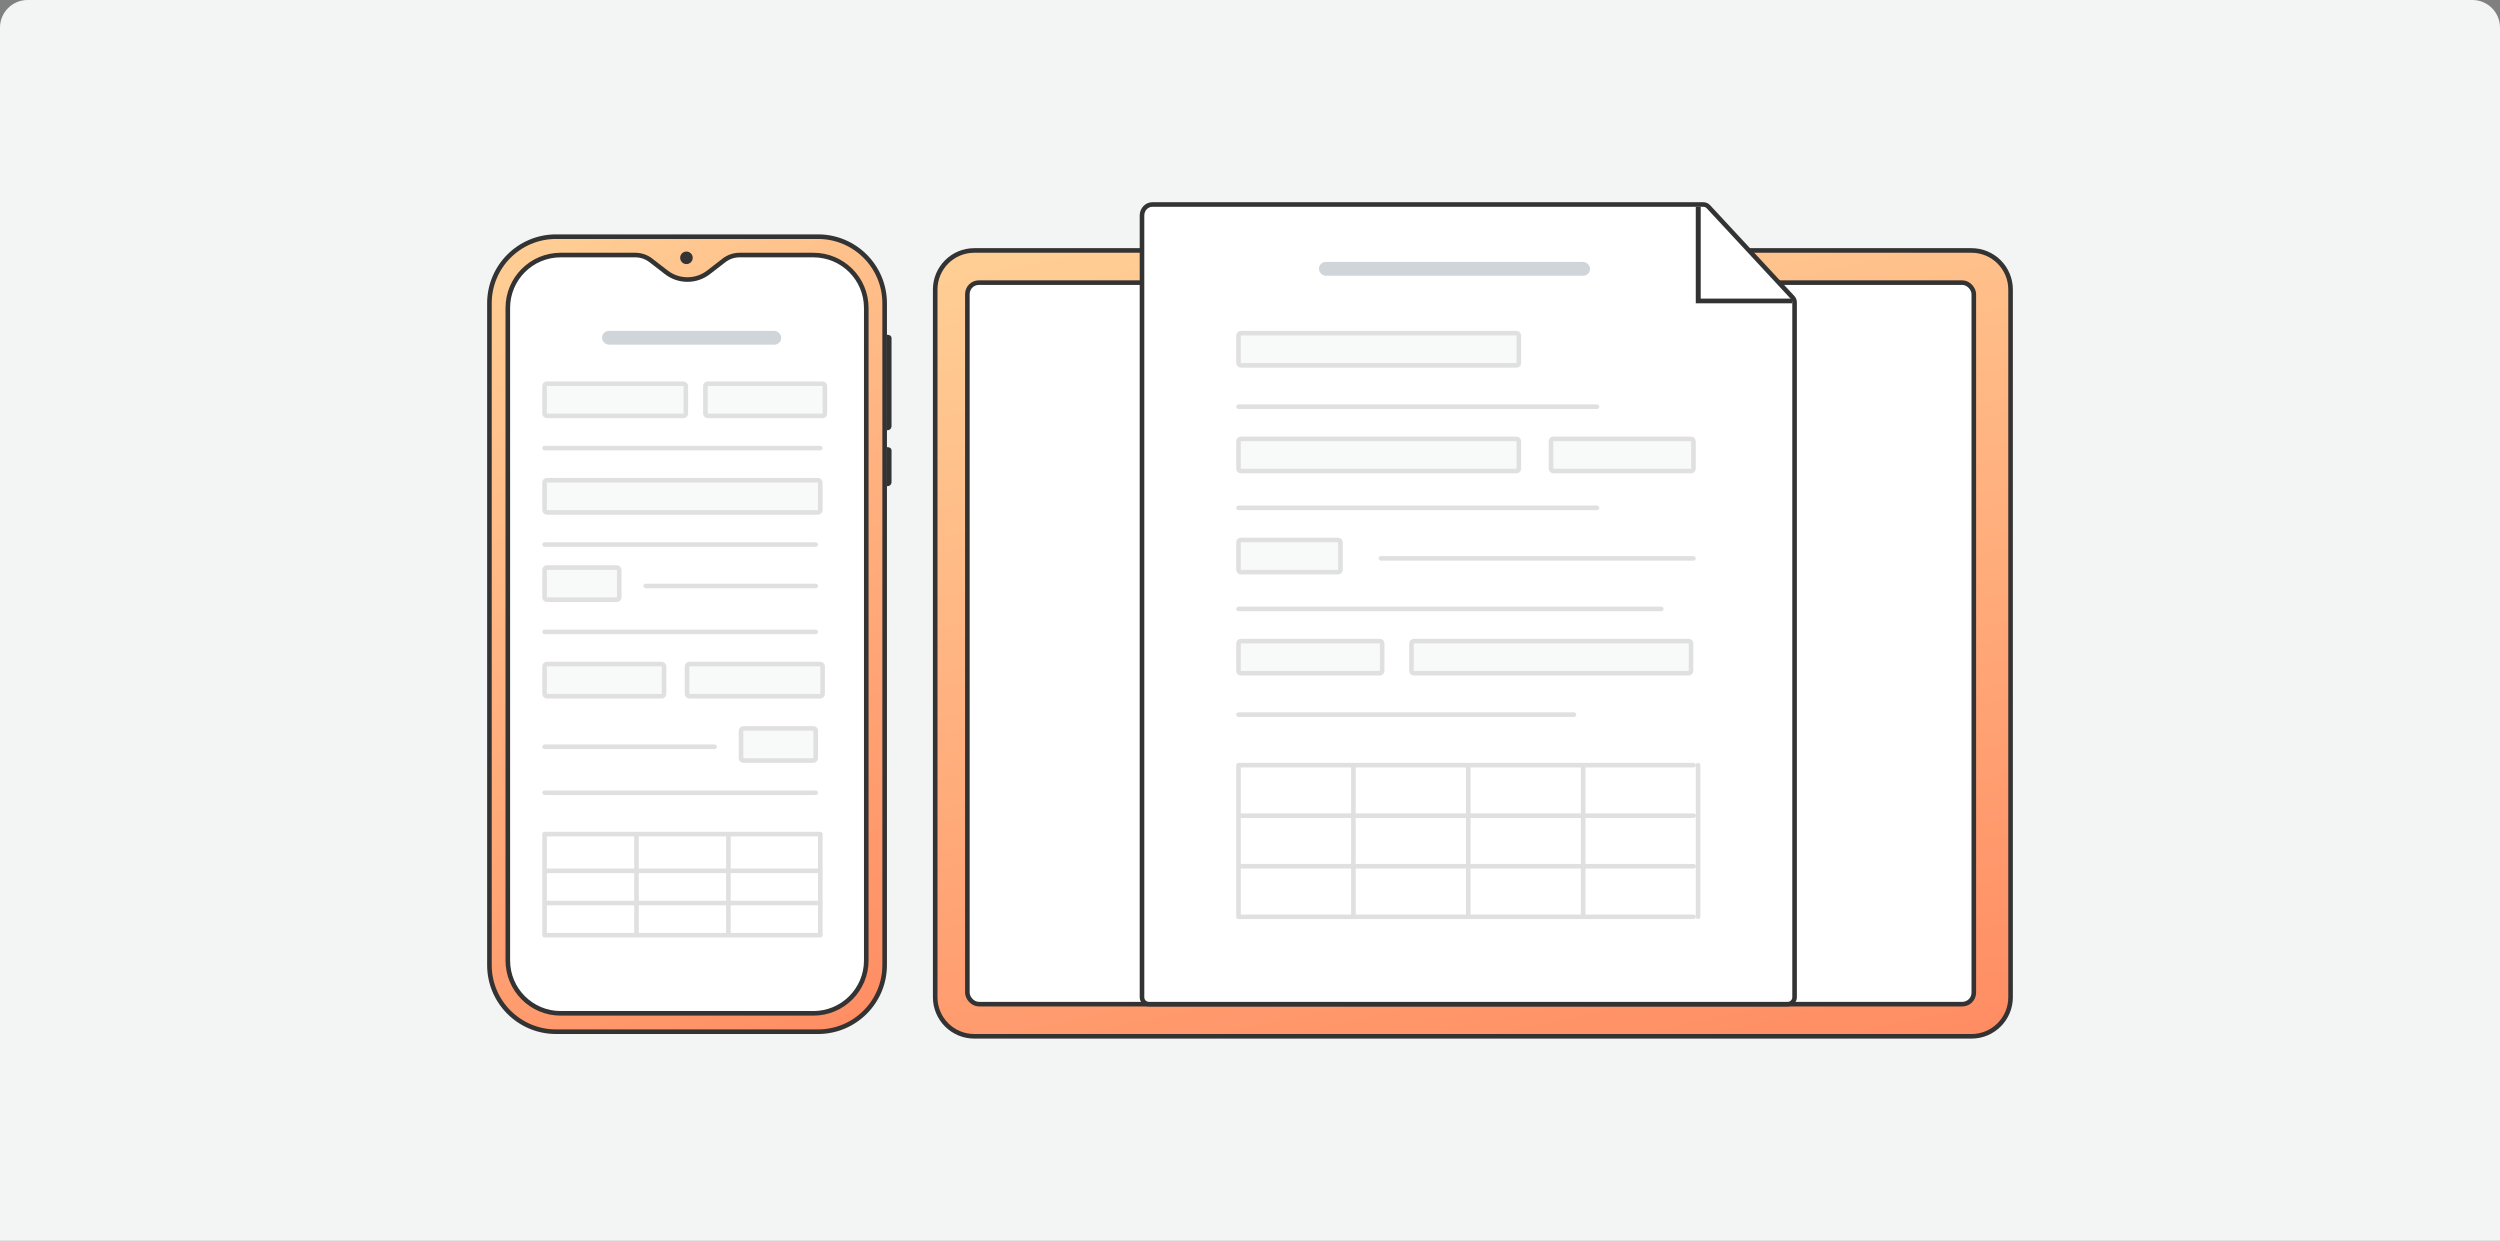 <svg width="544" height="270" viewBox="0 0 544 270" fill="none" xmlns="http://www.w3.org/2000/svg">
<rect x="0" y="0" width="544" height="270" fill="#808080" stroke="none"/>
<path d="M0 6C0 2.686 2.686 0 6 0H538C541.314 0 544 2.686 544 6V270H0V6Z" fill="#F3F4F4"/>
<path d="M212 54.5C207.306 54.5 203.5 58.306 203.5 63V217C203.5 221.694 207.306 225.5 212 225.5H429C433.694 225.5 437.5 221.694 437.5 217V63C437.5 58.306 433.694 54.5 429 54.5H212Z" fill="#333333"/>
<path d="M212 54.5C207.306 54.5 203.5 58.306 203.5 63V217C203.5 221.694 207.306 225.5 212 225.5H429C433.694 225.5 437.5 221.694 437.5 217V63C437.5 58.306 433.694 54.5 429 54.5H212Z" fill="url(#paint0_linear_6435_121757)"/>
<path d="M212 54.5C207.306 54.5 203.5 58.306 203.5 63V217C203.5 221.694 207.306 225.5 212 225.5H429C433.694 225.5 437.5 221.694 437.5 217V63C437.5 58.306 433.694 54.5 429 54.5H212Z" stroke="#333333"/>
<rect x="210.5" y="61.5" width="219" height="157" rx="2.5" fill="white" stroke="#333333"/>
<path d="M390.5 217C390.5 217.828 389.828 218.5 389 218.5H250C249.172 218.5 248.5 217.828 248.5 217V46.894C248.5 45.549 249.532 44.5 250.749 44.5H370.649C371.066 44.5 371.464 44.674 371.748 44.98L390.1 64.76C390.357 65.038 390.5 65.402 390.5 65.78V171.998V217Z" fill="white" stroke="#333333" stroke-miterlimit="10"/>
<rect x="269" y="88" width="79" height="0.999" rx="0.5" fill="#E0E0E0"/>
<rect x="269" y="110" width="79" height="0.999" rx="0.5" fill="#E0E0E0"/>
<rect x="300" y="121" width="69" height="0.999" rx="0.5" fill="#E0E0E0"/>
<rect x="269" y="132" width="93" height="0.999" rx="0.5" fill="#E0E0E0"/>
<rect x="269" y="155" width="74" height="0.999" rx="0.5" fill="#E0E0E0"/>
<rect x="269.5" y="72.5" width="61" height="7" rx="0.5" fill="#F8F9F9" stroke="#E0E0E0"/>
<rect x="269.5" y="95.5" width="61" height="7" rx="0.5" fill="#F8F9F9" stroke="#E0E0E0"/>
<rect x="269.5" y="117.5" width="22.187" height="7" rx="0.5" fill="#F8F9F9" stroke="#E0E0E0"/>
<rect x="337.5" y="95.5" width="31" height="7" rx="0.5" fill="#F8F9F9" stroke="#E0E0E0"/>
<rect x="-0.5" y="0.5" width="60.831" height="7" rx="0.5" transform="matrix(-1 0 0 1 367.468 139)" fill="#F8F9F9" stroke="#E0E0E0"/>
<rect x="-0.5" y="0.5" width="31.26" height="7" rx="0.5" transform="matrix(-1 0 0 1 300.26 139)" fill="#F8F9F9" stroke="#E0E0E0"/>
<path fill-rule="evenodd" clip-rule="evenodd" d="M369 45H370.077V64.976H390V66H369V45Z" fill="#333333"/>
<path fill-rule="evenodd" clip-rule="evenodd" d="M269 166.5C269 166.224 269.224 166 269.5 166H269.5H294.5H319.499H344.499H368.5C368.767 166 368.985 166.209 368.999 166.472C369.013 166.209 369.231 166 369.498 166C369.774 166 369.998 166.224 369.998 166.5V199.496C369.998 199.772 369.774 199.996 369.498 199.996C369.231 199.996 369.013 199.787 368.999 199.524C368.985 199.787 368.767 199.996 368.5 199.996H344.502L344.499 199.996L344.496 199.996H319.502L319.499 199.996L319.496 199.996H294.503L294.5 199.996L294.497 199.996H269.503C269.502 199.996 269.501 199.996 269.5 199.996C269.224 199.996 269 199.772 269 199.496L269 199.474M270 188.997L270 187.998H294L294 177.998H270L270 176.999H294V166.999H270M269 166.5C269 166.507 269 166.514 269 166.522L269 166.5ZM269 166.522L269 177.476C269 177.484 269 177.491 269 177.499C269 177.506 269 177.514 269 177.521L269 188.475C269 188.483 269 188.49 269 188.498C269 188.505 269 188.513 269 188.52M270 188.997H294V198.997H270M368.5 166.999C368.763 166.999 368.979 166.796 368.999 166.538V177.46C368.979 177.202 368.763 176.999 368.5 176.999H344.999V166.999H368.5ZM368.5 177.998C368.763 177.998 368.979 177.795 368.999 177.537V188.459C368.979 188.201 368.763 187.998 368.5 187.998H344.999V177.998H368.5ZM368.5 188.997C368.763 188.997 368.979 188.794 368.999 188.536V199.458C368.979 199.2 368.763 198.997 368.5 198.997H344.999V188.997H368.5ZM343.999 198.997V188.997H319.999V198.997H343.999ZM343.999 187.998V177.998H319.999V187.998H343.999ZM343.999 176.999V166.999H319.999V176.999H343.999ZM295 166.999H319V176.999H295V166.999ZM295 177.998H319V187.998H295L295 177.998ZM295 188.997H319V198.997H295V188.997Z" fill="#E0E0E0"/>
<rect x="287" y="57" width="59" height="3" rx="1.5" fill="#D0D5DA"/>
<path d="M192.5 66C192.5 57.992 186.012 51.5 178.004 51.5L149.5 51.5L120.996 51.5C112.988 51.5 106.5 57.992 106.5 66V210C106.5 218.008 112.992 224.5 121 224.5H178C186.008 224.5 192.5 218.008 192.5 210V66Z" fill="#333333"/>
<path d="M192.5 66C192.5 57.992 186.012 51.5 178.004 51.5L149.5 51.5L120.996 51.5C112.988 51.5 106.5 57.992 106.5 66V210C106.5 218.008 112.992 224.5 121 224.5H178C186.008 224.5 192.5 218.008 192.5 210V66Z" fill="url(#paint1_linear_6435_121757)"/>
<path d="M192.5 66C192.5 57.992 186.012 51.5 178.004 51.5L149.5 51.5L120.996 51.5C112.988 51.5 106.5 57.992 106.5 66V210C106.5 218.008 112.992 224.5 121 224.5H178C186.008 224.5 192.5 218.008 192.5 210V66Z" stroke="#333333"/>
<path d="M188.5 67C188.5 60.649 183.352 55.5 177.001 55.5L160.92 55.5C159.703 55.5 158.518 55.904 157.554 56.648L154.173 59.263C151.471 61.351 147.7 61.351 144.999 59.263L141.617 56.648C140.654 55.904 139.471 55.5 138.254 55.5L121.997 55.5C115.645 55.5 110.5 60.649 110.5 67V209C110.5 215.351 115.649 220.5 122 220.5H177C183.351 220.5 188.5 215.351 188.5 209V67Z" fill="white" stroke="#333333"/>
<circle cx="149.369" cy="56.1" r="1.366" fill="#333333"/>
<path d="M193 72.841C194 72.841 194 73.535 194 73.535V92.75C194 92.75 194 93.626 193 93.626C193 88.737 193 72.841 193 72.841Z" fill="#333333"/>
<path d="M193 97.294C194 97.294 194 97.973 194 97.973V104.941C194 104.941 194 105.797 193 105.797C193 101.02 193 97.294 193 97.294Z" fill="#333333"/>
<rect x="118" y="97" width="61" height="0.999" rx="0.5" fill="#E0E0E0"/>
<rect x="118" y="118" width="60" height="0.999" rx="0.5" fill="#E0E0E0"/>
<rect x="118" y="172" width="60" height="0.999" rx="0.5" fill="#E0E0E0"/>
<rect x="140" y="127" width="38" height="0.999" rx="0.5" fill="#E0E0E0"/>
<rect x="118" y="137" width="60" height="0.999" rx="0.5" fill="#E0E0E0"/>
<rect x="118.5" y="83.5" width="30.735" height="7" rx="0.5" fill="#F8F9F9" stroke="#E0E0E0"/>
<rect x="118.5" y="104.5" width="60" height="7" rx="0.5" fill="#F8F9F9" stroke="#E0E0E0"/>
<rect x="118.5" y="123.5" width="16.25" height="7" rx="0.5" fill="#F8F9F9" stroke="#E0E0E0"/>
<rect x="153.5" y="83.5" width="26" height="7" rx="0.5" fill="#F8F9F9" stroke="#E0E0E0"/>
<rect width="38" height="0.999" rx="0.5" transform="matrix(-1 0 0 1 156 162)" fill="#E0E0E0"/>
<rect x="-0.5" y="0.5" width="16.25" height="7" rx="0.5" transform="matrix(-1 0 0 1 177 158)" fill="#F8F9F9" stroke="#E0E0E0"/>
<rect x="118.5" y="144.5" width="26" height="7" rx="0.5" fill="#F8F9F9" stroke="#E0E0E0"/>
<rect x="149.5" y="144.5" width="29.5" height="7" rx="0.5" fill="#F8F9F9" stroke="#E0E0E0"/>
<path fill-rule="evenodd" clip-rule="evenodd" d="M118.5 181C118.224 181 118 181.224 118 181.5C118 181.507 118 181.514 118 181.522L118 189.477C118 189.485 118 189.492 118 189.5C118 189.507 118 189.514 118 189.522L118 196.477C118 196.485 118 196.492 118 196.5C118 196.507 118 196.514 118 196.522L118 203.477C118 203.485 118 203.492 118 203.5C118 203.596 118.027 203.686 118.075 203.763C118.163 203.905 118.32 204 118.5 204C118.511 204 118.521 204 118.531 203.999H138.469C138.479 204 138.489 204 138.5 204L138.514 204L138.531 203.999H158.468L158.484 204L158.499 204C158.51 204 158.52 204 158.53 203.999H178.468C178.478 204 178.488 204 178.499 204C178.774 204 178.997 203.778 178.999 203.503L178.999 203.5L178.999 203.497V196.502L178.999 196.5L178.999 196.497V189.502L178.999 189.5L178.999 189.497V181.502L178.999 181.5C178.999 181.224 178.775 181 178.499 181H178.499H158.499H138.5H118.5H118.5ZM119 181.999L119 189H138V181.999H119ZM119 189.999L119 196H138L138 189.999H119ZM119 196.999L119 203H138V196.999H119ZM177.999 196.999V203H158.999V196.999H177.999ZM177.999 189.999V196H158.999V189.999H177.999ZM177.999 181.999V189H158.999V181.999H177.999ZM158 181.999H139V189H158V181.999ZM158 189.999H139L139 196H158V189.999ZM158 196.999H139V203H158V196.999Z" fill="#E0E0E0"/>
<rect x="131" y="72" width="39" height="3" rx="1.5" fill="#D0D5DA"/>
<defs>
<linearGradient id="paint0_linear_6435_121757" x1="214.234" y1="57.595" x2="258.14" y2="260.88" gradientUnits="userSpaceOnUse">
<stop stop-color="#FFCE95"/>
<stop offset="1" stop-color="#FF8D63"/>
</linearGradient>
<linearGradient id="paint1_linear_6435_121757" x1="110.733" y1="54.626" x2="205.633" y2="213.05" gradientUnits="userSpaceOnUse">
<stop stop-color="#FFCE95"/>
<stop offset="1" stop-color="#FF8D63"/>
</linearGradient>
</defs>
</svg>
